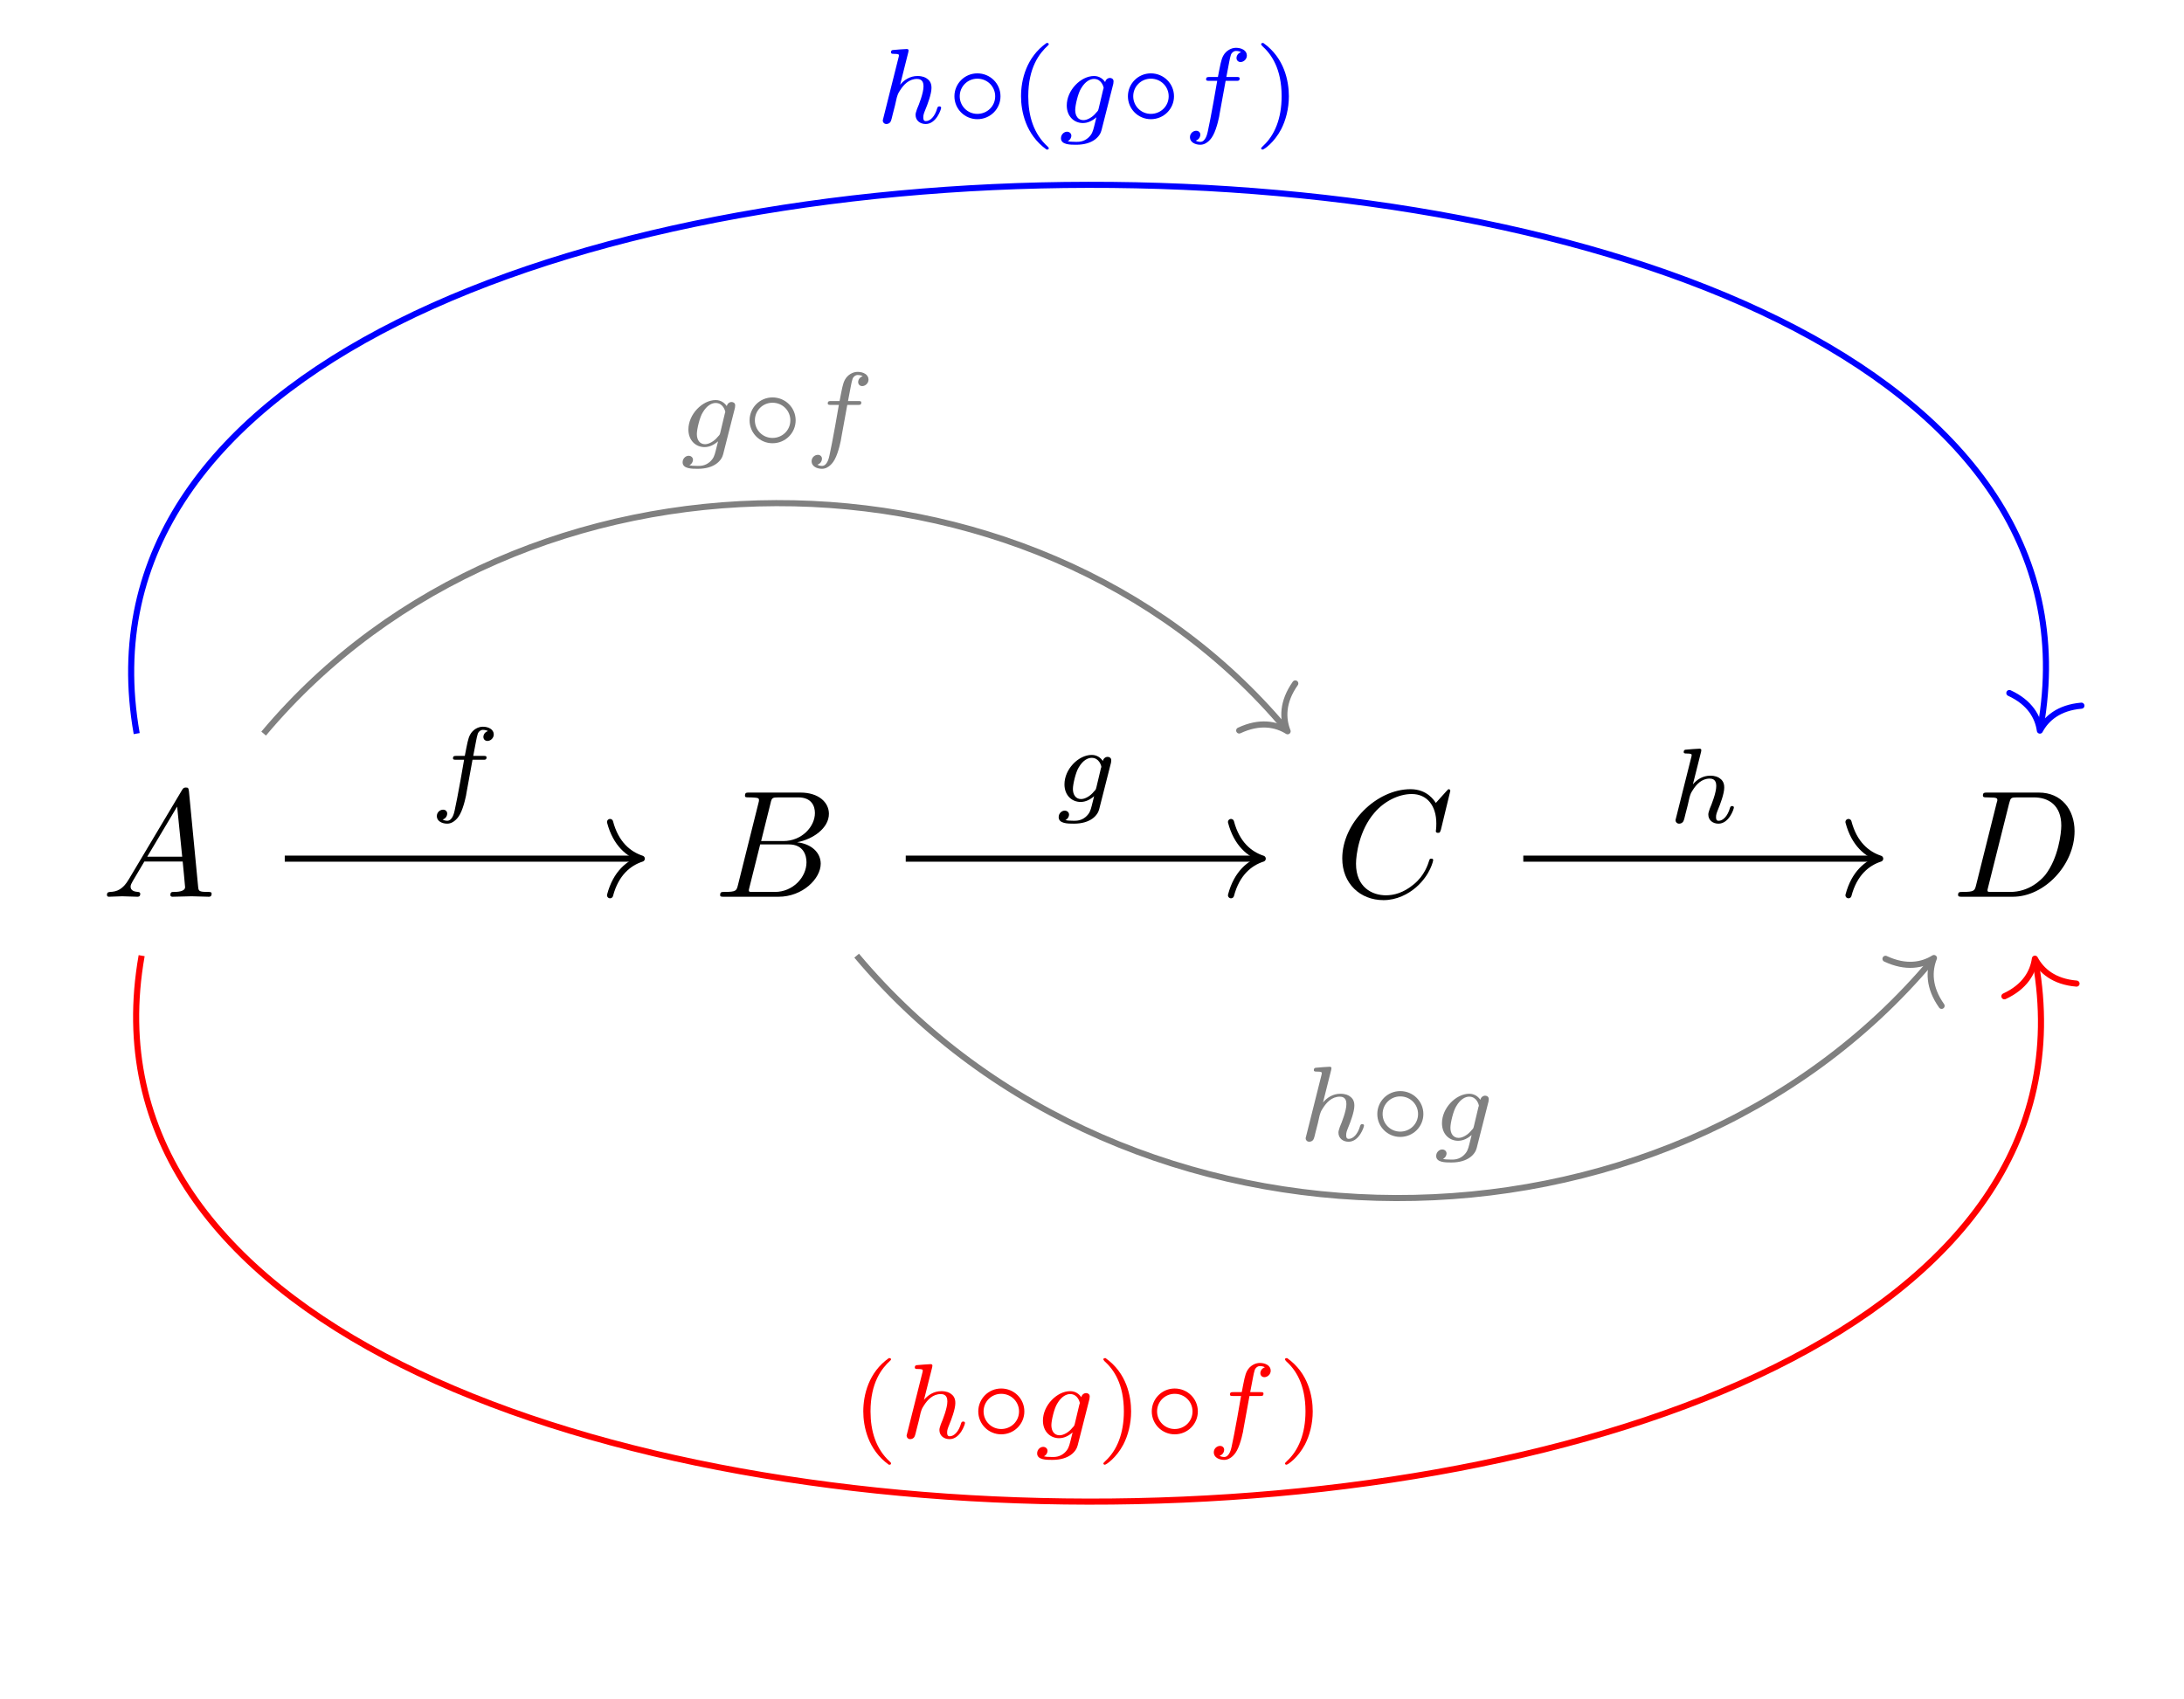 <?xml version="1.0" encoding="UTF-8"?>
<svg xmlns="http://www.w3.org/2000/svg" xmlns:xlink="http://www.w3.org/1999/xlink" width="141.49pt" height="110.1pt" viewBox="0 0 141.49 110.1" version="1.2">
<defs>
<g>
<symbol overflow="visible" id="glyph0-0">
<path style="stroke:none;" d=""/>
</symbol>
<symbol overflow="visible" id="glyph0-1">
<path style="stroke:none;" d="M 1.766 -1.141 C 1.375 -0.469 0.984 -0.328 0.547 -0.312 C 0.438 -0.297 0.344 -0.297 0.344 -0.109 C 0.344 -0.047 0.391 0 0.469 0 C 0.734 0 1.047 -0.031 1.328 -0.031 C 1.656 -0.031 2 0 2.312 0 C 2.375 0 2.5 0 2.5 -0.188 C 2.5 -0.297 2.406 -0.312 2.344 -0.312 C 2.109 -0.328 1.875 -0.406 1.875 -0.656 C 1.875 -0.766 1.938 -0.875 2.016 -1.016 L 2.766 -2.281 L 5.25 -2.281 C 5.266 -2.078 5.406 -0.734 5.406 -0.625 C 5.406 -0.328 4.891 -0.312 4.688 -0.312 C 4.547 -0.312 4.453 -0.312 4.453 -0.109 C 4.453 0 4.578 0 4.594 0 C 5 0 5.422 -0.031 5.828 -0.031 C 6.078 -0.031 6.688 0 6.938 0 C 7 0 7.125 0 7.125 -0.203 C 7.125 -0.312 7.016 -0.312 6.891 -0.312 C 6.281 -0.312 6.281 -0.375 6.25 -0.656 L 5.656 -6.828 C 5.625 -7.031 5.625 -7.078 5.453 -7.078 C 5.297 -7.078 5.266 -7 5.203 -6.906 Z M 2.953 -2.594 L 4.891 -5.844 L 5.219 -2.594 Z M 2.953 -2.594 "/>
</symbol>
<symbol overflow="visible" id="glyph0-2">
<path style="stroke:none;" d="M 1.578 -0.766 C 1.484 -0.391 1.469 -0.312 0.688 -0.312 C 0.516 -0.312 0.422 -0.312 0.422 -0.109 C 0.422 0 0.5 0 0.688 0 L 4.203 0 C 5.766 0 6.938 -1.172 6.938 -2.141 C 6.938 -2.844 6.359 -3.422 5.406 -3.531 C 6.422 -3.719 7.469 -4.438 7.469 -5.375 C 7.469 -6.109 6.812 -6.75 5.625 -6.75 L 2.312 -6.75 C 2.125 -6.75 2.031 -6.75 2.031 -6.547 C 2.031 -6.438 2.109 -6.438 2.297 -6.438 C 2.328 -6.438 2.516 -6.438 2.672 -6.422 C 2.859 -6.406 2.938 -6.391 2.938 -6.266 C 2.938 -6.219 2.938 -6.188 2.906 -6.078 Z M 3.078 -3.609 L 3.688 -6.062 C 3.766 -6.406 3.797 -6.438 4.219 -6.438 L 5.484 -6.438 C 6.359 -6.438 6.562 -5.859 6.562 -5.422 C 6.562 -4.547 5.719 -3.609 4.516 -3.609 Z M 2.625 -0.312 C 2.484 -0.312 2.469 -0.312 2.406 -0.312 C 2.312 -0.328 2.281 -0.328 2.281 -0.422 C 2.281 -0.438 2.281 -0.469 2.328 -0.641 L 3.016 -3.391 L 4.875 -3.391 C 5.828 -3.391 6.016 -2.672 6.016 -2.234 C 6.016 -1.266 5.141 -0.312 3.969 -0.312 Z M 2.625 -0.312 "/>
</symbol>
<symbol overflow="visible" id="glyph0-3">
<path style="stroke:none;" d="M 7.5 -6.859 C 7.5 -6.891 7.484 -6.969 7.391 -6.969 C 7.359 -6.969 7.359 -6.953 7.25 -6.844 L 6.562 -6.078 C 6.469 -6.219 6.016 -6.969 4.922 -6.969 C 2.719 -6.969 0.5 -4.781 0.5 -2.484 C 0.5 -0.859 1.656 0.219 3.172 0.219 C 4.031 0.219 4.781 -0.172 5.297 -0.625 C 6.219 -1.438 6.391 -2.344 6.391 -2.375 C 6.391 -2.469 6.297 -2.469 6.266 -2.469 C 6.219 -2.469 6.156 -2.453 6.141 -2.375 C 6.047 -2.078 5.828 -1.375 5.141 -0.812 C 4.469 -0.25 3.844 -0.094 3.328 -0.094 C 2.438 -0.094 1.391 -0.609 1.391 -2.141 C 1.391 -2.703 1.594 -4.312 2.594 -5.453 C 3.188 -6.156 4.125 -6.656 5 -6.656 C 6 -6.656 6.594 -5.891 6.594 -4.75 C 6.594 -4.359 6.562 -4.344 6.562 -4.25 C 6.562 -4.141 6.672 -4.141 6.703 -4.141 C 6.828 -4.141 6.828 -4.172 6.891 -4.344 Z M 7.5 -6.859 "/>
</symbol>
<symbol overflow="visible" id="glyph0-4">
<path style="stroke:none;" d="M 1.562 -0.766 C 1.469 -0.391 1.453 -0.312 0.672 -0.312 C 0.5 -0.312 0.391 -0.312 0.391 -0.125 C 0.391 0 0.484 0 0.672 0 L 3.938 0 C 6 0 7.938 -2.078 7.938 -4.25 C 7.938 -5.641 7.094 -6.75 5.625 -6.75 L 2.297 -6.75 C 2.109 -6.75 2 -6.75 2 -6.562 C 2 -6.438 2.094 -6.438 2.297 -6.438 C 2.422 -6.438 2.594 -6.422 2.719 -6.422 C 2.875 -6.406 2.938 -6.375 2.938 -6.266 C 2.938 -6.219 2.922 -6.188 2.891 -6.078 Z M 3.703 -6.062 C 3.797 -6.406 3.812 -6.438 4.234 -6.438 L 5.297 -6.438 C 6.266 -6.438 7.078 -5.922 7.078 -4.609 C 7.078 -4.125 6.891 -2.516 6.047 -1.422 C 5.75 -1.062 4.984 -0.312 3.766 -0.312 L 2.641 -0.312 C 2.516 -0.312 2.484 -0.312 2.422 -0.312 C 2.328 -0.328 2.297 -0.328 2.297 -0.422 C 2.297 -0.438 2.297 -0.469 2.344 -0.641 Z M 3.703 -6.062 "/>
</symbol>
<symbol overflow="visible" id="glyph1-0">
<path style="stroke:none;" d=""/>
</symbol>
<symbol overflow="visible" id="glyph1-1">
<path style="stroke:none;" d="M 2.812 -2.734 L 3.5 -2.734 C 3.641 -2.734 3.719 -2.734 3.719 -2.891 C 3.719 -2.984 3.641 -2.984 3.516 -2.984 L 2.859 -2.984 C 3.031 -3.859 3.078 -4.188 3.141 -4.375 C 3.172 -4.531 3.328 -4.672 3.484 -4.672 C 3.5 -4.672 3.688 -4.672 3.812 -4.594 C 3.531 -4.5 3.516 -4.25 3.516 -4.219 C 3.516 -4.062 3.625 -3.953 3.781 -3.953 C 3.969 -3.953 4.188 -4.125 4.188 -4.375 C 4.188 -4.703 3.844 -4.875 3.484 -4.875 C 3.188 -4.875 2.844 -4.703 2.656 -4.359 C 2.516 -4.094 2.469 -3.781 2.312 -2.984 L 1.766 -2.984 C 1.641 -2.984 1.547 -2.984 1.547 -2.828 C 1.547 -2.734 1.641 -2.734 1.766 -2.734 L 2.266 -2.734 C 2.266 -2.688 1.828 -0.203 1.656 0.547 C 1.625 0.688 1.516 1.219 1.172 1.219 C 1.172 1.219 1 1.219 0.875 1.141 C 1.156 1.047 1.172 0.797 1.172 0.75 C 1.172 0.609 1.062 0.5 0.906 0.5 C 0.719 0.5 0.5 0.656 0.5 0.922 C 0.5 1.234 0.828 1.406 1.172 1.406 C 1.625 1.406 1.922 0.953 2 0.797 C 2.25 0.344 2.422 -0.516 2.422 -0.594 Z M 2.812 -2.734 "/>
</symbol>
<symbol overflow="visible" id="glyph1-2">
<path style="stroke:none;" d="M 3.688 -2.547 C 3.703 -2.656 3.703 -2.688 3.703 -2.703 C 3.703 -2.859 3.578 -2.922 3.469 -2.922 C 3.312 -2.922 3.188 -2.797 3.156 -2.656 C 3.031 -2.844 2.797 -3.047 2.438 -3.047 C 1.578 -3.047 0.672 -2.125 0.672 -1.141 C 0.672 -0.422 1.156 0 1.719 0 C 2.047 0 2.344 -0.156 2.594 -0.375 L 2.438 0.25 C 2.359 0.547 2.312 0.734 2.047 0.969 C 1.75 1.219 1.453 1.219 1.281 1.219 C 0.953 1.219 0.859 1.203 0.734 1.172 C 0.906 1.094 0.969 0.922 0.969 0.828 C 0.969 0.656 0.828 0.562 0.688 0.562 C 0.5 0.562 0.297 0.734 0.297 0.984 C 0.297 1.406 0.891 1.406 1.281 1.406 C 2.375 1.406 2.828 0.859 2.922 0.469 Z M 2.734 -0.922 C 2.703 -0.812 2.703 -0.797 2.578 -0.672 C 2.344 -0.375 2 -0.188 1.75 -0.188 C 1.391 -0.188 1.219 -0.484 1.219 -0.844 C 1.219 -1.156 1.406 -1.938 1.594 -2.234 C 1.875 -2.719 2.203 -2.859 2.438 -2.859 C 2.922 -2.859 3.062 -2.344 3.062 -2.266 C 3.062 -2.25 3.062 -2.25 3.031 -2.172 Z M 2.734 -0.922 "/>
</symbol>
<symbol overflow="visible" id="glyph1-3">
<path style="stroke:none;" d="M 2.172 -4.594 C 2.172 -4.609 2.188 -4.703 2.188 -4.703 C 2.188 -4.734 2.172 -4.797 2.078 -4.797 C 1.938 -4.797 1.375 -4.75 1.203 -4.734 C 1.141 -4.734 1.047 -4.719 1.047 -4.578 C 1.047 -4.484 1.141 -4.484 1.219 -4.484 C 1.562 -4.484 1.562 -4.438 1.562 -4.375 C 1.562 -4.328 1.547 -4.281 1.531 -4.219 L 0.547 -0.297 C 0.516 -0.188 0.516 -0.172 0.516 -0.156 C 0.516 -0.047 0.609 0.062 0.75 0.062 C 0.828 0.062 0.969 0.031 1.031 -0.109 C 1.062 -0.156 1.125 -0.406 1.156 -0.547 L 1.312 -1.156 C 1.328 -1.266 1.406 -1.531 1.422 -1.641 C 1.5 -1.891 1.5 -1.906 1.641 -2.125 C 1.859 -2.469 2.203 -2.859 2.734 -2.859 C 3.125 -2.859 3.156 -2.547 3.156 -2.375 C 3.156 -1.953 2.859 -1.188 2.734 -0.906 C 2.672 -0.703 2.641 -0.641 2.641 -0.531 C 2.641 -0.156 2.938 0.062 3.297 0.062 C 3.984 0.062 4.297 -0.891 4.297 -0.984 C 4.297 -1.078 4.203 -1.078 4.188 -1.078 C 4.078 -1.078 4.078 -1.031 4.047 -0.969 C 3.891 -0.406 3.578 -0.125 3.312 -0.125 C 3.172 -0.125 3.141 -0.219 3.141 -0.359 C 3.141 -0.531 3.172 -0.609 3.297 -0.922 C 3.391 -1.141 3.672 -1.875 3.672 -2.266 C 3.672 -2.375 3.672 -2.672 3.406 -2.859 C 3.297 -2.953 3.094 -3.047 2.766 -3.047 C 2.266 -3.047 1.891 -2.781 1.641 -2.484 Z M 2.172 -4.594 "/>
</symbol>
<symbol overflow="visible" id="glyph2-0">
<path style="stroke:none;" d=""/>
</symbol>
<symbol overflow="visible" id="glyph2-1">
<path style="stroke:none;" d="M 3.516 -1.734 C 3.516 -2.562 2.844 -3.219 2.016 -3.219 C 1.188 -3.219 0.531 -2.547 0.531 -1.734 C 0.531 -0.906 1.203 -0.25 2.016 -0.25 C 2.859 -0.25 3.516 -0.922 3.516 -1.734 Z M 2.016 -0.594 C 1.375 -0.594 0.875 -1.109 0.875 -1.734 C 0.875 -2.375 1.391 -2.875 2.016 -2.875 C 2.672 -2.875 3.172 -2.359 3.172 -1.734 C 3.172 -1.094 2.656 -0.594 2.016 -0.594 Z M 2.016 -0.594 "/>
</symbol>
<symbol overflow="visible" id="glyph3-0">
<path style="stroke:none;" d=""/>
</symbol>
<symbol overflow="visible" id="glyph3-1">
<path style="stroke:none;" d="M 2.453 -5.188 C 1.141 -4.266 0.797 -2.797 0.797 -1.734 C 0.797 -0.766 1.094 0.75 2.453 1.719 C 2.516 1.719 2.594 1.719 2.594 1.641 C 2.594 1.594 2.578 1.578 2.531 1.531 C 1.609 0.703 1.266 -0.469 1.266 -1.734 C 1.266 -3.594 1.984 -4.516 2.547 -5.031 C 2.578 -5.047 2.594 -5.078 2.594 -5.109 C 2.594 -5.188 2.516 -5.188 2.453 -5.188 Z M 2.453 -5.188 "/>
</symbol>
<symbol overflow="visible" id="glyph3-2">
<path style="stroke:none;" d="M 0.625 -5.188 C 0.578 -5.188 0.484 -5.188 0.484 -5.109 C 0.484 -5.078 0.516 -5.047 0.547 -5 C 1.156 -4.453 1.812 -3.516 1.812 -1.734 C 1.812 -0.297 1.359 0.797 0.609 1.484 C 0.5 1.594 0.484 1.609 0.484 1.641 C 0.484 1.672 0.516 1.719 0.578 1.719 C 0.672 1.719 1.328 1.266 1.781 0.406 C 2.078 -0.172 2.281 -0.922 2.281 -1.734 C 2.281 -2.703 2 -4.219 0.625 -5.188 Z M 0.625 -5.188 "/>
</symbol>
</g>
</defs>
<g id="surface1">
<g style="fill:rgb(0%,0%,0%);fill-opacity:1;">
  <use xlink:href="#glyph0-1" x="6.585" y="58.101"/>
</g>
<g style="fill:rgb(0%,0%,0%);fill-opacity:1;">
  <use xlink:href="#glyph0-2" x="46.232" y="58.101"/>
</g>
<g style="fill:rgb(0%,0%,0%);fill-opacity:1;">
  <use xlink:href="#glyph0-3" x="86.458" y="58.101"/>
</g>
<g style="fill:rgb(0%,0%,0%);fill-opacity:1;">
  <use xlink:href="#glyph0-4" x="126.462" y="58.101"/>
</g>
<path style="fill:none;stroke-width:0.398;stroke-linecap:butt;stroke-linejoin:miter;stroke:rgb(0%,0%,0%);stroke-opacity:1;stroke-miterlimit:10;" d="M -52.726 8.051 L -29.613 8.051 " transform="matrix(0.992,0,0,-0.992,70.752,63.619)"/>
<path style="fill:none;stroke-width:0.398;stroke-linecap:round;stroke-linejoin:round;stroke:rgb(0%,0%,0%);stroke-opacity:1;stroke-miterlimit:10;" d="M -2.071 2.393 C -1.693 0.955 -0.85 0.278 0.001 -0.002 C -0.85 -0.277 -1.693 -0.955 -2.071 -2.392 " transform="matrix(0.992,0,0,-0.992,41.577,55.631)"/>
<g style="fill:rgb(0%,0%,0%);fill-opacity:1;">
  <use xlink:href="#glyph1-1" x="27.8" y="51.959"/>
</g>
<path style="fill:none;stroke-width:0.398;stroke-linecap:butt;stroke-linejoin:miter;stroke:rgb(50%,50%,50%);stroke-opacity:1;stroke-miterlimit:10;" d="M -54.105 16.219 C -37.308 36.237 -3.897 36.237 12.644 16.526 " transform="matrix(0.992,0,0,-0.992,70.752,63.619)"/>
<path style="fill:none;stroke-width:0.398;stroke-linecap:round;stroke-linejoin:round;stroke:rgb(50%,50%,50%);stroke-opacity:1;stroke-miterlimit:10;" d="M -2.072 2.39 C -1.693 0.955 -0.851 0.28 -0.002 -0.001 C -0.852 -0.279 -1.693 -0.957 -2.073 -2.39 " transform="matrix(0.638,0.76,0.76,-0.638,83.42,47.38)"/>
<g style="fill:rgb(50%,50%,50%);fill-opacity:1;">
  <use xlink:href="#glyph1-2" x="43.926" y="28.968"/>
</g>
<g style="fill:rgb(50%,50%,50%);fill-opacity:1;">
  <use xlink:href="#glyph2-1" x="48.03" y="28.968"/>
</g>
<g style="fill:rgb(50%,50%,50%);fill-opacity:1;">
  <use xlink:href="#glyph1-1" x="52.079" y="28.968"/>
</g>
<path style="fill:none;stroke-width:0.398;stroke-linecap:butt;stroke-linejoin:miter;stroke:rgb(0%,0%,100%);stroke-opacity:1;stroke-miterlimit:10;" d="M -62.395 16.219 C -70.81 63.942 70.283 63.942 61.938 16.613 " transform="matrix(0.992,0,0,-0.992,70.752,63.619)"/>
<path style="fill:none;stroke-width:0.398;stroke-linecap:round;stroke-linejoin:round;stroke:rgb(0%,0%,100%);stroke-opacity:1;stroke-miterlimit:10;" d="M -2.073 2.389 C -1.693 0.957 -0.849 0.278 -0 -0 C -0.851 -0.278 -1.695 -0.955 -2.071 -2.389 " transform="matrix(-0.172,0.977,0.977,0.172,132.153,47.336)"/>
<g style="fill:rgb(0%,0%,100%);fill-opacity:1;">
  <use xlink:href="#glyph1-3" x="56.674" y="7.972"/>
</g>
<g style="fill:rgb(0%,0%,100%);fill-opacity:1;">
  <use xlink:href="#glyph2-1" x="61.301" y="7.972"/>
</g>
<g style="fill:rgb(0%,0%,100%);fill-opacity:1;">
  <use xlink:href="#glyph3-1" x="65.35" y="7.972"/>
</g>
<g style="fill:rgb(0%,0%,100%);fill-opacity:1;">
  <use xlink:href="#glyph1-2" x="68.438" y="7.972"/>
</g>
<g style="fill:rgb(0%,0%,100%);fill-opacity:1;">
  <use xlink:href="#glyph2-1" x="72.541" y="7.972"/>
</g>
<g style="fill:rgb(0%,0%,100%);fill-opacity:1;">
  <use xlink:href="#glyph1-1" x="76.59" y="7.972"/>
</g>
<g style="fill:rgb(0%,0%,100%);fill-opacity:1;">
  <use xlink:href="#glyph3-2" x="81.218" y="7.972"/>
</g>
<path style="fill:none;stroke-width:0.398;stroke-linecap:butt;stroke-linejoin:miter;stroke:rgb(100%,0%,0%);stroke-opacity:1;stroke-miterlimit:10;" d="M -62.072 1.715 C -70.444 -45.764 69.917 -45.764 61.615 1.321 " transform="matrix(0.992,0,0,-0.992,70.752,63.619)"/>
<path style="fill:none;stroke-width:0.398;stroke-linecap:round;stroke-linejoin:round;stroke:rgb(100%,0%,0%);stroke-opacity:1;stroke-miterlimit:10;" d="M -2.073 2.39 C -1.694 0.956 -0.85 0.279 0.001 0.001 C -0.849 -0.281 -1.695 -0.955 -2.073 -2.393 " transform="matrix(-0.172,-0.977,-0.977,0.172,131.833,62.114)"/>
<g style="fill:rgb(100%,0%,0%);fill-opacity:1;">
  <use xlink:href="#glyph3-1" x="55.131" y="93.181"/>
</g>
<g style="fill:rgb(100%,0%,0%);fill-opacity:1;">
  <use xlink:href="#glyph1-3" x="58.219" y="93.181"/>
</g>
<g style="fill:rgb(100%,0%,0%);fill-opacity:1;">
  <use xlink:href="#glyph2-1" x="62.846" y="93.181"/>
</g>
<g style="fill:rgb(100%,0%,0%);fill-opacity:1;">
  <use xlink:href="#glyph1-2" x="66.894" y="93.181"/>
</g>
<g style="fill:rgb(100%,0%,0%);fill-opacity:1;">
  <use xlink:href="#glyph3-2" x="70.998" y="93.181"/>
</g>
<g style="fill:rgb(100%,0%,0%);fill-opacity:1;">
  <use xlink:href="#glyph2-1" x="74.086" y="93.181"/>
</g>
<g style="fill:rgb(100%,0%,0%);fill-opacity:1;">
  <use xlink:href="#glyph1-1" x="78.135" y="93.181"/>
</g>
<g style="fill:rgb(100%,0%,0%);fill-opacity:1;">
  <use xlink:href="#glyph3-2" x="82.764" y="93.181"/>
</g>
<path style="fill:none;stroke-width:0.398;stroke-linecap:butt;stroke-linejoin:miter;stroke:rgb(0%,0%,0%);stroke-opacity:1;stroke-miterlimit:10;" d="M -12.171 8.051 L 10.942 8.051 " transform="matrix(0.992,0,0,-0.992,70.752,63.619)"/>
<path style="fill:none;stroke-width:0.398;stroke-linecap:round;stroke-linejoin:round;stroke:rgb(0%,0%,0%);stroke-opacity:1;stroke-miterlimit:10;" d="M -2.07 2.393 C -1.692 0.955 -0.85 0.278 0.001 -0.002 C -0.85 -0.277 -1.692 -0.955 -2.07 -2.392 " transform="matrix(0.992,0,0,-0.992,81.804,55.631)"/>
<g style="fill:rgb(0%,0%,0%);fill-opacity:1;">
  <use xlink:href="#glyph1-2" x="68.289" y="51.959"/>
</g>
<path style="fill:none;stroke-width:0.398;stroke-linecap:butt;stroke-linejoin:miter;stroke:rgb(50%,50%,50%);stroke-opacity:1;stroke-miterlimit:10;" d="M -15.377 1.715 C 2.294 -19.343 37.442 -19.343 54.857 1.408 " transform="matrix(0.992,0,0,-0.992,70.752,63.619)"/>
<path style="fill:none;stroke-width:0.398;stroke-linecap:round;stroke-linejoin:round;stroke:rgb(50%,50%,50%);stroke-opacity:1;stroke-miterlimit:10;" d="M -2.073 2.391 C -1.692 0.957 -0.851 0.28 -0.001 0.001 C -0.85 -0.279 -1.695 -0.957 -2.071 -2.389 " transform="matrix(0.638,-0.76,-0.76,-0.638,125.291,62.071)"/>
<g style="fill:rgb(50%,50%,50%);fill-opacity:1;">
  <use xlink:href="#glyph1-3" x="84.07" y="73.912"/>
</g>
<g style="fill:rgb(50%,50%,50%);fill-opacity:1;">
  <use xlink:href="#glyph2-1" x="88.697" y="73.912"/>
</g>
<g style="fill:rgb(50%,50%,50%);fill-opacity:1;">
  <use xlink:href="#glyph1-2" x="92.746" y="73.912"/>
</g>
<path style="fill:none;stroke-width:0.398;stroke-linecap:butt;stroke-linejoin:miter;stroke:rgb(0%,0%,0%);stroke-opacity:1;stroke-miterlimit:10;" d="M 28.16 8.051 L 51.273 8.051 " transform="matrix(0.992,0,0,-0.992,70.752,63.619)"/>
<path style="fill:none;stroke-width:0.398;stroke-linecap:round;stroke-linejoin:round;stroke:rgb(0%,0%,0%);stroke-opacity:1;stroke-miterlimit:10;" d="M -2.071 2.393 C -1.693 0.955 -0.85 0.278 0 -0.002 C -0.85 -0.277 -1.693 -0.955 -2.071 -2.392 " transform="matrix(0.992,0,0,-0.992,121.808,55.631)"/>
<g style="fill:rgb(0%,0%,0%);fill-opacity:1;">
  <use xlink:href="#glyph1-3" x="108.032" y="53.304"/>
</g>
</g>
</svg>
